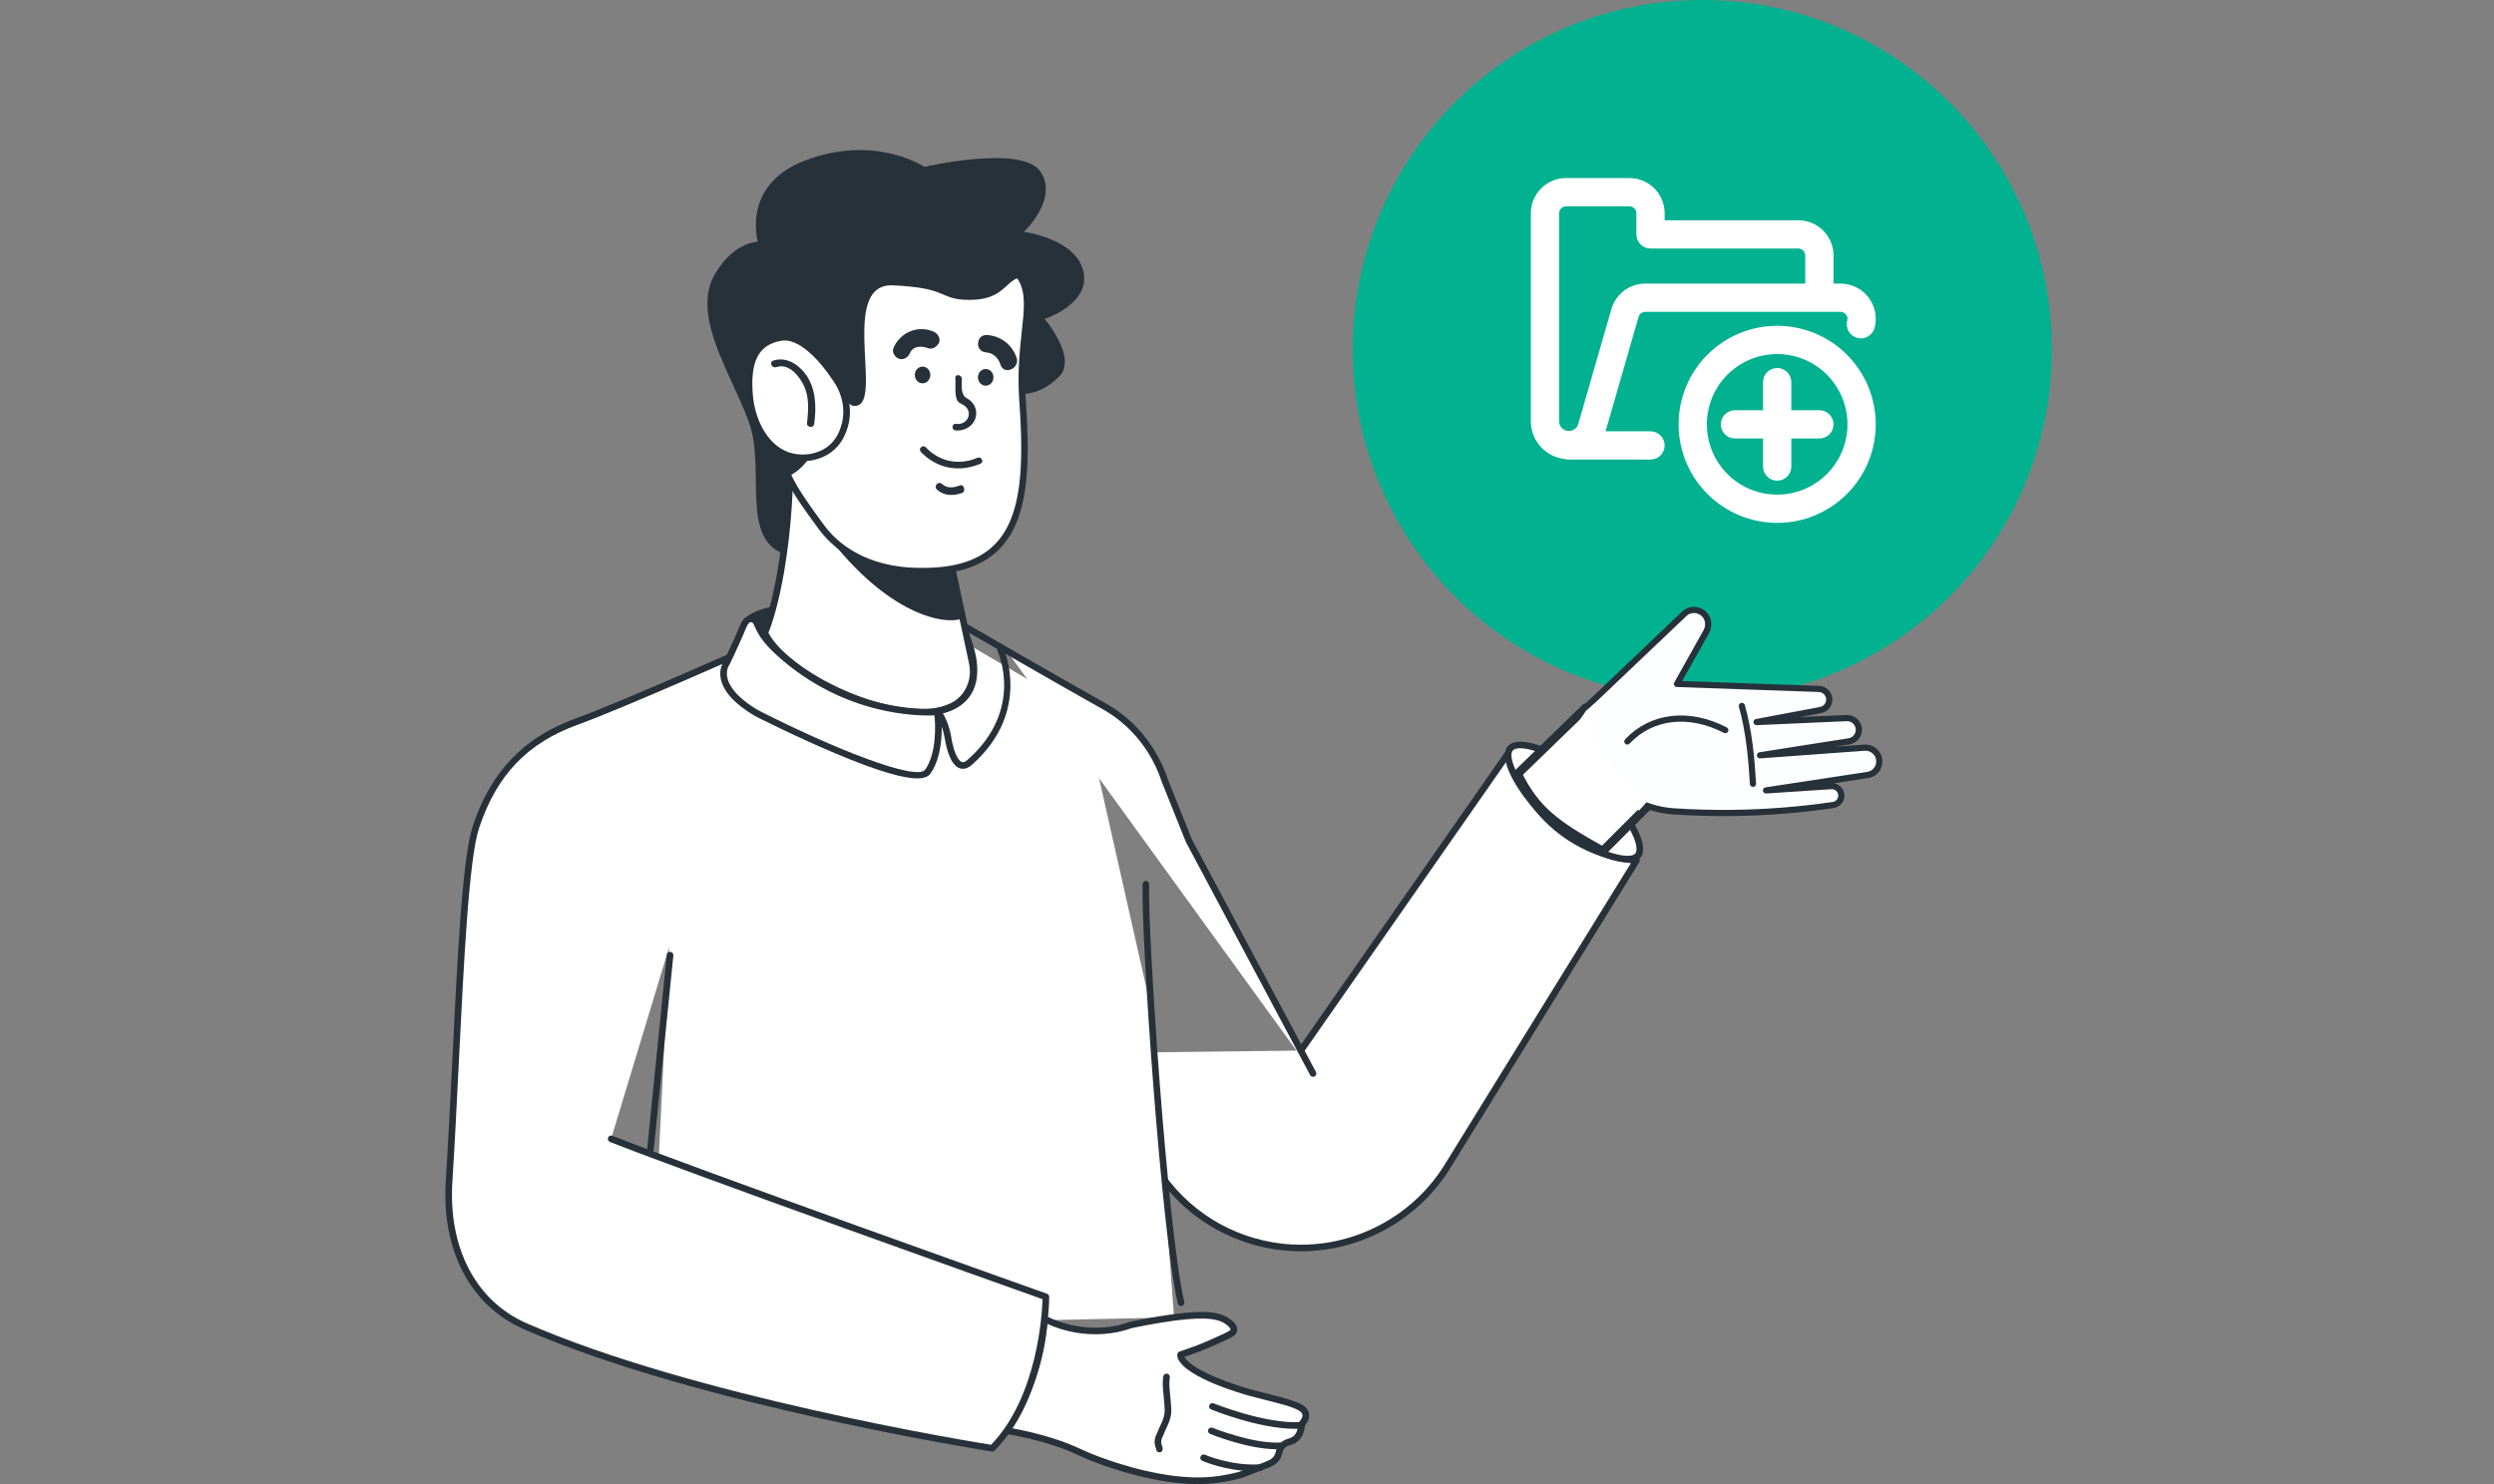 <svg width="336" height="200" viewBox="0 0 336 200" fill="none" xmlns="http://www.w3.org/2000/svg">
<rect x="0" y="0" width="336" height="200" fill="#808080" stroke="none"/>
<g clip-path="url(#clip0_2618_2928)">
<ellipse cx="229.338" cy="47.096" rx="47.096" ry="47.096" fill="#02B190"/>
<path d="M222.362 61.934C223.414 61.934 224.267 61.081 224.267 60.029C224.267 58.977 223.414 58.125 222.362 58.125V61.934ZM211.36 58.125C210.308 58.125 209.456 58.977 209.456 60.029C209.456 61.081 210.308 61.934 211.36 61.934V58.125ZM243.21 40.121C243.21 41.173 244.063 42.026 245.114 42.026C246.166 42.026 247.019 41.173 247.019 40.121H243.21ZM222.363 31.589H220.458C220.458 32.641 221.311 33.494 222.363 33.494V31.589ZM221.53 26.734L220.183 28.081L220.183 28.081L221.53 26.734ZM208.976 26.734L210.322 28.081L210.322 28.081L208.976 26.734ZM208.143 56.806H206.238C206.238 56.815 206.238 56.824 206.238 56.832L208.143 56.806ZM208.957 58.904L207.534 60.17L207.534 60.17L208.957 58.904ZM210.946 59.957L211.194 58.069L211.194 58.069L210.946 59.957ZM214.468 57.636L212.638 57.109L212.635 57.12L214.468 57.636ZM218.925 42.176L217.095 41.648L217.095 41.649L218.925 42.176ZM219.949 40.692L221.093 42.214L221.093 42.214L219.949 40.692ZM221.659 40.121L221.658 42.026H221.659V40.121ZM247.958 40.121V42.026H247.959L247.958 40.121ZM249.216 40.414L250.057 38.705L250.057 38.705L249.216 40.414ZM250.214 41.232L251.724 40.071L251.724 40.071L250.214 41.232ZM250.748 42.407L248.88 42.781L248.881 42.781L250.748 42.407ZM248.867 43.207C248.596 44.223 249.201 45.267 250.217 45.537C251.234 45.808 252.277 45.204 252.548 44.188L248.867 43.207ZM231.383 65.229L232.729 63.883L232.729 63.882L231.383 65.229ZM247.47 65.229L246.124 63.882L246.124 63.883L247.47 65.229ZM247.47 49.141L246.124 50.488L246.124 50.488L247.47 49.141ZM231.383 49.141L232.729 50.488L232.729 50.488L231.383 49.141ZM241.331 51.497C241.331 50.445 240.478 49.593 239.427 49.593C238.375 49.593 237.522 50.445 237.522 51.497H241.331ZM237.522 62.873C237.522 63.925 238.375 64.778 239.427 64.778C240.478 64.778 241.331 63.925 241.331 62.873H237.522ZM233.739 55.281C232.687 55.281 231.834 56.133 231.834 57.185C231.834 58.237 232.687 59.09 233.739 59.09V55.281ZM245.115 59.09C246.166 59.09 247.019 58.237 247.019 57.185C247.019 56.133 246.166 55.281 245.115 55.281V59.09ZM222.362 58.125H211.36V61.934H222.362V58.125ZM247.019 40.121V34.433H243.21V40.121H247.019ZM247.019 34.433C247.019 33.174 246.519 31.966 245.628 31.076L242.935 33.769C243.111 33.945 243.21 34.184 243.21 34.433H247.019ZM245.628 31.076C244.738 30.185 243.53 29.685 242.27 29.685V33.494C242.52 33.494 242.759 33.593 242.935 33.769L245.628 31.076ZM242.27 29.685H222.363V33.494H242.27V29.685ZM224.267 31.589V28.745H220.458V31.589H224.267ZM224.267 28.745C224.267 27.486 223.767 26.278 222.876 25.388L220.183 28.081C220.359 28.257 220.458 28.496 220.458 28.745H224.267ZM222.876 25.388C221.986 24.497 220.778 23.997 219.519 23.997V27.806C219.768 27.806 220.007 27.905 220.183 28.081L222.876 25.388ZM219.519 23.997H210.987V27.806H219.519V23.997ZM210.987 23.997C209.727 23.997 208.519 24.497 207.629 25.388L210.322 28.081C210.499 27.905 210.738 27.806 210.987 27.806V23.997ZM207.629 25.388C206.738 26.278 206.238 27.486 206.238 28.745H210.047C210.047 28.496 210.146 28.257 210.322 28.081L207.629 25.388ZM206.238 28.745V56.806H210.047V28.745H206.238ZM206.238 56.832C206.255 58.065 206.716 59.249 207.534 60.17L210.38 57.638C210.17 57.401 210.051 57.097 210.047 56.78L206.238 56.832ZM207.534 60.17C208.353 61.09 209.476 61.685 210.698 61.846L211.194 58.069C210.88 58.028 210.591 57.875 210.38 57.638L207.534 60.17ZM210.698 61.845C211.92 62.006 213.158 61.721 214.187 61.043L212.091 57.863C211.827 58.037 211.508 58.11 211.194 58.069L210.698 61.845ZM214.187 61.043C215.216 60.365 215.966 59.34 216.301 58.153L212.635 57.12C212.549 57.424 212.356 57.688 212.091 57.863L214.187 61.043ZM216.298 58.164L220.755 42.704L217.095 41.649L212.638 57.109L216.298 58.164ZM220.755 42.705C220.812 42.509 220.93 42.337 221.093 42.214L218.804 39.17C217.981 39.789 217.381 40.659 217.095 41.648L220.755 42.705ZM221.093 42.214C221.256 42.092 221.454 42.026 221.658 42.026L221.66 38.217C220.63 38.216 219.628 38.551 218.804 39.17L221.093 42.214ZM221.659 42.026H247.958V38.217H221.659V42.026ZM247.959 42.026C248.103 42.026 248.245 42.059 248.374 42.122L250.057 38.705C249.404 38.384 248.686 38.217 247.958 38.217L247.959 42.026ZM248.374 42.122C248.503 42.186 248.616 42.278 248.704 42.393L251.724 40.071C251.28 39.494 250.71 39.027 250.057 38.705L248.374 42.122ZM248.704 42.392C248.792 42.507 248.852 42.64 248.88 42.781L252.616 42.033C252.473 41.319 252.167 40.648 251.724 40.071L248.704 42.392ZM248.881 42.781C248.909 42.922 248.904 43.068 248.867 43.207L252.548 44.188C252.735 43.484 252.759 42.747 252.615 42.033L248.881 42.781ZM226.146 57.185C226.146 60.707 227.545 64.085 230.036 66.576L232.729 63.882C230.953 62.106 229.955 59.697 229.955 57.185H226.146ZM230.036 66.576C232.526 69.067 235.904 70.466 239.427 70.466V66.657C236.915 66.657 234.506 65.659 232.729 63.883L230.036 66.576ZM239.427 70.466C242.949 70.466 246.327 69.067 248.817 66.576L246.124 63.883C244.348 65.659 241.939 66.657 239.427 66.657V70.466ZM248.817 66.576C251.308 64.085 252.707 60.707 252.707 57.185H248.898C248.898 59.697 247.9 62.106 246.124 63.882L248.817 66.576ZM252.707 57.185C252.707 53.663 251.308 50.285 248.817 47.794L246.124 50.488C247.9 52.264 248.898 54.673 248.898 57.185H252.707ZM248.817 47.795C246.327 45.304 242.949 43.905 239.427 43.905V47.714C241.939 47.714 244.348 48.712 246.124 50.488L248.817 47.795ZM239.427 43.905C235.904 43.905 232.526 45.304 230.036 47.795L232.729 50.488C234.506 48.712 236.915 47.714 239.427 47.714V43.905ZM230.036 47.794C227.545 50.285 226.146 53.663 226.146 57.185H229.955C229.955 54.673 230.953 52.264 232.729 50.488L230.036 47.794ZM237.522 51.497V62.873H241.331V51.497H237.522ZM233.739 59.09H245.115V55.281H233.739V59.09Z" fill="white"/>
<path d="M145.823 141.922L155.826 157.527C159.593 163.403 165.801 167.263 172.733 168.037C181.628 169.031 190.3 164.8 195.01 157.174L220.474 115.941C218.811 115.804 214.046 115.197 209.628 111.468C205.103 107.644 203.732 102.895 203.343 101.285C193.977 114.713 184.61 128.141 175.242 141.574" fill="white"/>
<path d="M168.92 167.751C163.394 166.206 158.61 162.698 155.453 157.774L145.449 142.168C145.318 141.961 145.377 141.686 145.584 141.555C145.791 141.423 146.066 141.482 146.197 141.689L156.2 157.294C159.909 163.08 165.952 166.838 172.781 167.602C181.461 168.573 190.037 164.389 194.631 156.948L219.723 116.317C217.239 116.015 213.137 115.016 209.342 111.812C205.582 108.636 203.898 104.794 203.163 102.325L175.608 141.833C175.469 142.034 175.191 142.086 174.992 141.942C174.791 141.803 174.744 141.526 174.883 141.325L202.984 101.037C203.083 100.894 203.256 100.822 203.432 100.853C203.608 100.883 203.741 101.018 203.781 101.186C204.323 103.421 205.843 107.684 209.92 111.133C213.915 114.509 218.273 115.32 220.514 115.504C220.667 115.514 220.803 115.607 220.874 115.748C220.946 115.888 220.937 116.051 220.855 116.181L195.39 157.414C190.614 165.146 181.702 169.491 172.686 168.485C171.402 168.343 170.142 168.097 168.923 167.757L168.92 167.751Z" fill="#27313A"/>
<path d="M135.359 87.332C135.359 87.332 142.478 91.659 148.748 95.163C152.638 97.336 155.534 100.982 156.934 105.211L160.173 113.29L176.892 144.662" fill="white"/>
<path d="M176.775 145.096C176.664 145.065 176.561 144.99 176.504 144.877L159.785 113.505C159.785 113.505 159.77 113.478 159.765 113.463L156.526 105.384C155.118 101.133 152.281 97.652 148.531 95.56C142.329 92.094 130.127 85.025 130.056 84.982C129.847 84.855 129.78 84.582 129.908 84.373C130.036 84.164 130.312 84.098 130.517 84.224C130.588 84.267 142.778 91.328 148.965 94.785C152.906 96.986 155.887 100.642 157.358 105.081L160.577 113.113L177.289 144.464C177.403 144.681 177.324 144.949 177.107 145.064C177.003 145.123 176.885 145.132 176.778 145.102L176.775 145.096Z" fill="#27313A"/>
<path d="M220.655 115.294C219.368 116.846 213.246 114.446 209.178 110.916C205.395 107.637 202.197 102.35 203.463 100.857C204.714 99.382 210.269 101.683 213.959 104.571C218.332 107.997 221.959 113.714 220.656 115.289L220.655 115.294Z" fill="white"/>
<path d="M217.201 115.889C214.647 115.175 211.343 113.383 208.889 111.256C205.022 107.902 201.587 102.388 203.127 100.574C204.722 98.696 210.671 101.435 214.235 104.228C217.821 107.037 221.082 111.542 221.349 114.065C221.419 114.708 221.3 115.215 220.999 115.584C220.699 115.948 220.22 116.16 219.582 116.213C218.931 116.267 218.115 116.149 217.2 115.893L217.201 115.889ZM206.529 101.123C205.178 100.745 204.159 100.728 203.802 101.146C202.879 102.236 205.562 107.19 209.47 110.582C212.925 113.581 217.534 115.488 219.508 115.324C219.777 115.302 220.133 115.231 220.314 115.014C220.495 114.796 220.497 114.427 220.465 114.16C220.247 112.136 217.411 107.846 213.684 104.929C211.265 103.038 208.526 101.686 206.524 101.126L206.529 101.123Z" fill="#27313A"/>
<path d="M204.451 104.295L213.661 95.363L221.919 108.699L215.928 114.695C209.537 111.139 206.902 109.225 204.451 104.295Z" fill="white" stroke="#27313A" stroke-width="1.177" stroke-linejoin="round"/>
<path d="M248.046 106.954C248.2 107.676 247.714 108.375 246.981 108.482C242.945 109.075 238.352 109.5 233.302 109.556C230.543 109.585 227.923 109.501 225.465 109.338C221.214 109.053 217.307 106.698 215.264 102.968C214.621 101.793 214.124 100.452 213.908 98.942C213.698 97.456 213.803 96.105 214.028 94.973C218.355 90.857 222.681 86.745 227.009 82.629C227.738 82.037 228.816 82.048 229.548 82.72C230.214 83.334 230.321 84.346 229.879 85.136L225.936 92.176L245.064 92.847C245.791 92.872 246.385 93.432 246.447 94.155C246.512 94.887 246.009 95.551 245.286 95.686L236.656 97.31L248.788 96.773C249.513 96.742 250.165 97.202 250.375 97.896C250.652 98.813 250.058 99.759 249.109 99.909L237.127 101.79L251.201 100.762C252.127 100.692 252.967 101.321 253.155 102.23C253.377 103.27 252.673 104.28 251.621 104.444L237.933 106.528L246.713 105.95C247.35 105.907 247.919 106.339 248.049 106.959L248.046 106.954Z" fill="#FDFEFF"/>
<path d="M222.744 109.291C223.613 109.534 224.516 109.691 225.435 109.754C228.043 109.925 230.692 109.999 233.303 109.972C237.882 109.923 242.505 109.559 247.039 108.897C247.501 108.827 247.919 108.572 248.187 108.188C248.455 107.804 248.55 107.325 248.452 106.869C248.305 106.183 247.745 105.672 247.08 105.551L251.676 104.85C252.301 104.756 252.843 104.419 253.2 103.9C253.558 103.381 253.685 102.755 253.554 102.138C253.321 101.031 252.292 100.258 251.158 100.339L247.109 100.635L249.165 100.314C249.737 100.223 250.237 99.892 250.547 99.407C250.853 98.917 250.931 98.325 250.765 97.772C250.501 96.898 249.676 96.312 248.761 96.355L242.509 96.632L245.358 96.096C246.297 95.917 246.943 95.068 246.861 94.119C246.778 93.188 246.009 92.462 245.072 92.43L226.628 91.781L230.239 85.336C230.785 84.364 230.612 83.135 229.828 82.414C228.955 81.611 227.657 81.564 226.743 82.304L213.739 94.672C213.674 94.732 213.636 94.808 213.616 94.893C213.343 96.275 213.303 97.657 213.491 99.003C213.696 100.445 214.168 101.845 214.895 103.173C216.533 106.162 219.41 108.364 222.747 109.296L222.744 109.291ZM247.636 107.039C247.688 107.274 247.639 107.511 247.5 107.71C247.362 107.91 247.158 108.034 246.918 108.071C242.42 108.73 237.837 109.089 233.293 109.138C230.703 109.167 228.076 109.094 225.49 108.921C221.336 108.647 217.556 106.288 215.628 102.768C214.95 101.531 214.513 100.223 214.319 98.884C214.149 97.673 214.18 96.431 214.412 95.181L227.293 82.929C227.859 82.473 228.695 82.508 229.258 83.024C229.762 83.49 229.864 84.288 229.507 84.928L225.564 91.969C225.494 92.096 225.494 92.252 225.564 92.375C225.636 92.504 225.77 92.584 225.913 92.585L245.041 93.256C245.556 93.274 245.978 93.674 246.023 94.183C246.067 94.707 245.711 95.174 245.197 95.272L236.568 96.897C236.353 96.936 236.205 97.137 236.231 97.356C236.256 97.575 236.446 97.736 236.666 97.724L248.798 97.187C249.329 97.163 249.811 97.505 249.965 98.011C250.061 98.332 250.017 98.679 249.838 98.962C249.659 99.245 249.366 99.44 249.035 99.49L237.052 101.372C236.83 101.405 236.678 101.609 236.702 101.832C236.727 102.055 236.924 102.218 237.151 102.199L251.225 101.172C251.943 101.117 252.591 101.61 252.742 102.31C252.824 102.7 252.743 103.097 252.518 103.424C252.292 103.75 251.95 103.966 251.552 104.023L237.864 106.107C237.642 106.14 237.485 106.343 237.511 106.562C237.535 106.785 237.73 106.943 237.954 106.932L246.734 106.354C247.159 106.326 247.546 106.616 247.633 107.034L247.636 107.039Z" fill="#27313A"/>
<path d="M236.058 106.03C236.102 106.043 236.149 106.047 236.192 106.046C236.422 106.033 236.599 105.835 236.584 105.606C236.386 102.202 236.064 98.56 235.071 95.016C235.007 94.795 234.778 94.666 234.558 94.725C234.336 94.789 234.207 95.017 234.267 95.237C235.237 98.705 235.553 102.294 235.752 105.651C235.761 105.835 235.889 105.983 236.058 106.03Z" fill="#27313A"/>
<path d="M219.128 100.323C219.273 100.364 219.437 100.323 219.547 100.207C222.675 96.871 227.542 96.32 232.249 98.765C232.454 98.87 232.705 98.793 232.81 98.588C232.915 98.384 232.837 98.133 232.632 98.028C227.577 95.404 222.327 96.021 218.933 99.641C218.777 99.81 218.786 100.072 218.954 100.231C219.006 100.28 219.063 100.309 219.127 100.327L219.128 100.323Z" fill="#27313A"/>
<path d="M214.93 94.701L213.668 95.786L212.85 96.996L212.993 99.913L213.261 102.385L213.974 104.982L217.158 107.31L220.811 109.234L222.198 107.703L218.029 104.197L215.217 100.534L214.93 94.701Z" fill="white"/>
<path d="M87.626 98.93L90.273 124.806L87.626 179.064L158.176 177.53L155.084 135.963L146.072 96.029L128.32 85.593L87.626 98.93Z" fill="white"/>
<path d="M135.475 192.776C136.954 193.016 139.135 193.443 141.693 194.244C144.7 195.187 145.313 195.765 148.093 196.797C149.541 197.335 156.559 199.871 162.582 199.515C164.9 199.377 166.872 198.825 167.09 198.763C167.259 198.714 168.227 198.341 170.164 197.593C171.07 197.242 171.532 197.059 171.887 196.628C172.46 195.934 172.171 195.476 172.735 194.857C173.361 194.172 173.988 194.435 174.636 193.803C174.952 193.496 175.302 192.953 175.365 191.913C175.644 191.601 175.986 191.121 175.911 190.6C175.72 189.328 173.148 188.928 168.511 187.7C168.511 187.7 160.286 185.453 159.126 182.958C159.029 182.753 159.055 182.562 159.055 182.562C159.686 182.353 160.512 182.064 161.476 181.708C162.138 181.459 162.822 181.152 164.19 180.542C165.758 179.844 166.184 179.626 166.233 179.243C166.29 178.772 165.74 178.34 165.513 178.162C164.398 177.313 162.626 176.943 158.185 177.531C155.351 177.909 152.371 178.549 152.371 178.549C151.536 178.847 150.248 179.226 148.64 179.328C147.76 179.381 145.651 179.475 143.114 178.696C142.106 178.385 141.293 178.02 140.716 177.731C140.578 179.888 140.152 182.864 138.917 186.196C137.882 188.981 136.59 191.179 135.484 192.78L135.475 192.776Z" fill="white"/>
<path d="M161.383 199.996C156.035 199.996 150.283 198.087 147.943 197.215C146.757 196.775 145.97 196.419 145.215 196.077C144.221 195.627 143.279 195.205 141.564 194.666C139.552 194.039 137.478 193.55 135.408 193.216C135.257 193.194 135.129 193.092 135.071 192.949C135.013 192.807 135.026 192.647 135.115 192.522C136.51 190.507 137.647 188.327 138.5 186.036C139.495 183.363 140.09 180.556 140.272 177.7C140.281 177.553 140.365 177.415 140.494 177.344C140.623 177.268 140.783 177.264 140.916 177.335C141.662 177.713 142.448 178.029 143.243 178.274C145.815 179.061 147.92 178.932 148.609 178.888C149.83 178.812 151.047 178.559 152.215 178.136C152.233 178.131 152.251 178.123 152.273 178.118C152.304 178.114 155.302 177.469 158.123 177.095C162.871 176.463 164.616 176.926 165.78 177.811C166.051 178.016 166.766 178.563 166.673 179.301C166.588 179.964 165.984 180.236 164.372 180.952L163.914 181.156C162.831 181.637 162.231 181.904 161.636 182.126C160.952 182.38 160.263 182.624 159.579 182.86C160.601 184.729 166.437 186.673 168.636 187.273C169.422 187.482 170.15 187.665 170.817 187.834C174.37 188.737 176.155 189.19 176.36 190.538C176.435 191.041 176.249 191.561 175.809 192.095C175.733 192.967 175.445 193.652 174.961 194.128C174.57 194.511 174.17 194.635 173.85 194.733C173.553 194.827 173.317 194.902 173.073 195.165C172.864 195.392 172.82 195.578 172.753 195.836C172.678 196.13 172.589 196.499 172.238 196.917C171.798 197.447 171.247 197.66 170.332 198.016L170.19 198.069C168.076 198.884 167.401 199.146 167.223 199.195C167.001 199.257 164.976 199.822 162.622 199.965C162.218 199.987 161.809 200 161.396 200L161.383 199.996ZM136.23 192.456C138.118 192.789 139.997 193.247 141.827 193.821C143.594 194.373 144.558 194.809 145.58 195.267C146.326 195.601 147.094 195.952 148.253 196.379C150.723 197.295 157.052 199.391 162.56 199.07C164.816 198.937 166.757 198.394 166.97 198.336C167.112 198.296 168.147 197.896 169.862 197.238L170.004 197.184C170.892 196.842 171.265 196.686 171.545 196.348C171.767 196.081 171.816 195.876 171.883 195.618C171.958 195.307 172.047 194.956 172.407 194.56C172.811 194.119 173.233 193.986 173.57 193.879C173.859 193.79 174.086 193.719 174.325 193.483C174.676 193.141 174.876 192.602 174.921 191.882C174.925 191.779 174.965 191.686 175.036 191.61C175.36 191.25 175.511 190.925 175.471 190.663C175.356 189.902 173.459 189.417 170.59 188.688C169.919 188.519 169.191 188.332 168.396 188.123C167.53 187.887 159.935 185.747 158.718 183.14C158.576 182.833 158.602 182.558 158.607 182.504C158.629 182.335 158.744 182.193 158.909 182.135C159.708 181.868 160.517 181.583 161.316 181.285C161.889 181.072 162.475 180.809 163.546 180.338L164.003 180.133C164.785 179.786 165.762 179.35 165.784 179.186C165.793 179.119 165.758 178.914 165.234 178.514C164.381 177.865 162.942 177.349 158.234 177.971C155.595 178.323 152.793 178.91 152.482 178.977C151.238 179.422 149.955 179.688 148.658 179.769C147.925 179.813 145.704 179.955 142.977 179.119C142.342 178.923 141.711 178.688 141.103 178.407C140.867 181.125 140.272 183.794 139.326 186.343C138.531 188.487 137.492 190.538 136.23 192.451V192.456Z" fill="#27313A"/>
<path d="M163.337 189.529C163.337 189.529 170.323 192.385 175.24 192.082L163.337 189.529Z" fill="white"/>
<path d="M174.476 192.549C169.608 192.549 163.439 190.054 163.168 189.943C162.941 189.849 162.83 189.591 162.924 189.364C163.017 189.137 163.274 189.026 163.501 189.12C163.572 189.146 170.461 191.927 175.209 191.642C175.458 191.628 175.666 191.815 175.68 192.06C175.693 192.305 175.507 192.518 175.262 192.532C175.005 192.549 174.743 192.554 174.476 192.554V192.549Z" fill="#27313A"/>
<path d="M163.186 192.821C163.186 192.821 168.707 195.076 172.589 194.836L163.186 192.821Z" fill="white"/>
<path d="M171.993 195.303C168.129 195.303 163.239 193.323 163.021 193.234C162.795 193.141 162.684 192.883 162.777 192.656C162.87 192.429 163.128 192.318 163.355 192.411C163.408 192.433 168.826 194.622 172.562 194.395C172.819 194.386 173.019 194.569 173.033 194.813C173.046 195.058 172.859 195.271 172.615 195.285C172.411 195.298 172.202 195.303 171.989 195.303H171.993Z" fill="#27313A"/>
<path d="M162.155 196.454C162.155 196.454 165.753 198.029 169.733 197.784L162.155 196.454Z" fill="white"/>
<path d="M168.871 198.256C165.207 198.256 162.116 196.926 161.974 196.864C161.747 196.766 161.645 196.503 161.743 196.277C161.84 196.054 162.102 195.947 162.329 196.045C162.364 196.063 165.882 197.571 169.702 197.34C169.959 197.331 170.159 197.513 170.173 197.758C170.186 198.003 169.999 198.216 169.755 198.229C169.458 198.247 169.16 198.256 168.867 198.256H168.871Z" fill="#27313A"/>
<path d="M100.782 82.996C100.782 82.996 102.949 81.065 109.128 81.63C115.306 82.19 112.095 92.155 112.095 92.155C112.095 92.155 104.153 88.698 100.782 82.996Z" fill="#27313A"/>
<path d="M104.153 32.773C104.153 32.773 99.982 31.087 96.451 36.709C92.92 42.332 98.459 50.211 100.862 56.799C103.349 63.387 99.178 73.832 106.96 74.957C114.741 76.163 112.978 64.672 112.978 64.672C112.978 64.672 113.622 33.818 104.153 32.773Z" fill="#27313A"/>
<path d="M103.029 85.322C106.156 91.394 121.524 98.525 128.293 95.171C130.425 94.112 131.486 91.661 130.984 89.33L129.021 80.184L127.498 73.031L126.454 68.049L106.396 62.986C106.396 71.505 104.872 80.825 103.025 85.326L103.029 85.322Z" fill="white"/>
<path d="M124.087 96.443C116.443 96.443 105.357 90.803 102.638 85.527L102.545 85.344L102.625 85.153C104.526 80.513 105.961 70.985 105.961 62.982V62.413L126.84 67.684L127.942 72.938L131.429 89.237C131.984 91.835 130.78 94.437 128.497 95.571C127.276 96.176 125.77 96.448 124.091 96.448L124.087 96.443ZM103.522 85.296C106.818 91.252 121.848 97.871 128.097 94.771C130.016 93.819 131.024 91.621 130.554 89.419L127.067 73.12L126.081 68.409L106.845 63.551C106.782 71.536 105.41 80.54 103.522 85.291V85.296Z" fill="#27313A"/>
<path d="M110.571 70.94C118.837 82.431 126.779 84.281 129.506 83.396L127.498 73.271L110.571 70.94Z" fill="#27313A"/>
<path d="M102.23 33.173C102.23 33.173 99.503 25.139 108.328 21.683C117.877 17.986 124.535 22.488 124.535 22.488C124.535 22.488 137.691 19.436 140.178 23.133C142.666 26.829 137.931 31.247 137.931 31.247C137.931 31.247 144.913 32.132 145.952 36.549C146.996 40.967 140.738 42.977 140.738 42.977C140.738 42.977 145.233 48.28 142.666 50.771C138.171 55.188 134.24 51.896 134.24 51.896L102.23 33.173Z" fill="#27313A"/>
<path d="M104.637 57.279C104.637 58.084 104.717 58.885 104.797 59.61C105.037 61.296 105.441 62.742 106.241 64.272C107.205 66.283 108.648 68.289 110.651 71.02C113.778 75.277 118.997 76.968 124.051 76.968C137.451 77.128 138.735 67.969 137.771 54.147C137.127 45.548 139.615 40.806 137.531 37.434C137.372 37.274 137.212 37.114 137.132 36.954C133.681 33.417 128.866 31.411 123.896 31.251H120.365C120.125 31.251 119.885 31.251 119.721 31.331H119.241C118.921 31.331 118.517 31.411 118.197 31.411C107.284 32.857 104.557 39.365 104.158 45.873C103.838 50.21 104.637 54.552 104.637 57.283V57.279Z" fill="white"/>
<path d="M124.393 77.413C124.278 77.413 124.162 77.413 124.042 77.413C115.994 77.413 111.975 73.574 110.291 71.287C108.226 68.476 106.8 66.483 105.836 64.468C105.068 63.009 104.624 61.572 104.353 59.677C104.273 58.952 104.189 58.12 104.189 57.283C104.189 56.291 104.082 55.099 103.958 53.716C103.744 51.322 103.5 48.613 103.709 45.842C104.251 37.052 108.968 32.185 118.135 30.971H118.193C118.339 30.971 118.504 30.948 118.664 30.931C118.855 30.909 119.05 30.886 119.232 30.886H119.627C119.854 30.806 120.112 30.806 120.356 30.806H123.887C129.048 30.971 133.983 33.102 137.443 36.647L137.522 36.758C137.571 36.856 137.713 36.998 137.842 37.123L137.904 37.203C139.144 39.205 138.886 41.549 138.531 44.788C138.26 47.257 137.927 50.331 138.206 54.116C138.833 63.111 138.491 69.908 134.782 73.841C132.517 76.247 129.11 77.417 124.389 77.417L124.393 77.413ZM118.224 31.852C109.443 33.022 105.112 37.488 104.597 45.9C104.397 48.604 104.637 51.278 104.846 53.636C104.97 55.041 105.081 56.256 105.081 57.283C105.081 58.075 105.161 58.876 105.241 59.566C105.494 61.336 105.912 62.688 106.636 64.067C107.578 66.025 108.981 67.991 111.015 70.762C112.596 72.915 116.394 76.527 124.056 76.527C128.702 76.576 132.006 75.504 134.151 73.231C137.638 69.534 137.944 62.942 137.332 54.183C137.043 50.317 137.385 47.199 137.656 44.694C137.989 41.656 138.229 39.45 137.18 37.715C137.029 37.563 136.878 37.403 136.772 37.225C133.476 33.871 128.777 31.856 123.878 31.696H120.36C120.218 31.696 119.983 31.696 119.916 31.731L119.823 31.78H119.237C119.09 31.78 118.926 31.798 118.766 31.816C118.588 31.834 118.402 31.856 118.228 31.86L118.224 31.852Z" fill="#27313A"/>
<path d="M124.051 60.895C126.219 63.146 129.186 63.706 132.073 62.501C132.632 62.261 132.233 61.456 131.673 61.696C129.266 62.741 126.618 62.256 124.775 60.33C124.376 59.85 123.652 60.41 124.051 60.891V60.895Z" fill="#27313A"/>
<path d="M129.585 66.443C128.382 66.844 127.178 66.844 126.214 65.963C125.735 65.483 126.454 64.757 126.938 65.238C127.662 65.883 128.542 65.718 129.346 65.398C129.905 65.238 130.149 66.283 129.585 66.443Z" fill="#27313A"/>
<path d="M129.585 51.011C129.585 51.572 129.505 52.297 129.665 52.857C129.905 53.663 130.145 53.502 130.709 53.983C131.189 54.383 131.513 55.028 131.513 55.589C131.593 57.115 130.149 58.16 128.706 58C128.146 57.92 128.226 57.035 128.786 57.115C130.229 57.355 131.113 55.749 130.07 54.784C129.75 54.463 129.266 54.383 129.026 54.059C128.546 53.333 128.786 51.808 128.706 51.007C128.626 50.362 129.51 50.446 129.59 51.007L129.585 51.011Z" fill="#27313A"/>
<path d="M125.015 46.914C124.211 46.593 123.007 46.593 122.608 47.559C122.368 48.119 121.804 48.524 121.164 48.364C120.605 48.204 120.12 47.479 120.36 46.918C121.244 44.827 123.572 43.786 125.735 44.667C126.294 44.907 126.698 45.472 126.538 46.113C126.299 46.673 125.655 47.158 125.015 46.918V46.914Z" fill="#27313A"/>
<path d="M134.8 49.165C134.48 48.2 133.836 47.559 132.792 47.479C131.269 47.319 131.509 44.988 133.032 45.148C134.875 45.308 136.323 46.434 136.963 48.2C137.442 49.645 135.279 50.611 134.795 49.165H134.8Z" fill="#27313A"/>
<path d="M124.291 51.656C124.869 51.656 125.335 51.154 125.335 50.531C125.335 49.908 124.869 49.405 124.291 49.405C123.714 49.405 123.247 49.908 123.247 50.531C123.247 51.154 123.714 51.656 124.291 51.656Z" fill="#27313A"/>
<path d="M132.797 51.977C133.374 51.977 133.841 51.474 133.841 50.851C133.841 50.228 133.374 49.726 132.797 49.726C132.219 49.726 131.753 50.228 131.753 50.851C131.753 51.474 132.219 51.977 132.797 51.977Z" fill="#27313A"/>
<path d="M109.447 60.975C107.52 61.056 105.996 60.495 104.793 59.53C105.032 61.216 105.437 62.661 106.236 64.192C107.52 63.547 108.643 62.506 109.447 60.975Z" fill="#27313A"/>
<path d="M107.12 45.61C112.494 47.056 113.058 56.135 115.785 54.529C118.513 52.924 113.298 38.057 120.36 38.457C127.422 38.778 126.538 40.143 129.745 40.388C135.199 40.708 135.199 37.977 137.447 37.336C137.314 37.176 137.18 37.016 137.047 36.856C133.596 33.319 128.786 31.313 123.811 31.148H120.28C120.04 31.148 119.801 31.148 119.641 31.229H119.161C118.841 31.229 118.437 31.309 118.117 31.309C107.284 32.754 104.557 39.262 104.157 45.77C104.961 45.37 106.001 45.29 107.124 45.61H107.12Z" fill="#27313A"/>
<path d="M113.702 57.684C114.426 55.513 114.022 53.182 112.739 51.255C111.135 48.764 108.084 45.068 105.277 45.468C101.106 46.113 100.622 49.805 101.026 53.662C101.426 57.439 103.993 62.421 109.208 61.616C111.855 61.136 113.138 59.445 113.702 57.679V57.684Z" fill="white"/>
<path d="M108.106 62.15C106.645 62.15 105.33 61.701 104.175 60.811C101.897 59.054 100.831 55.994 100.586 53.712C100.235 50.344 100.333 45.78 105.214 45.028C108.568 44.548 111.855 49.054 113.116 51.011C114.502 53.093 114.875 55.576 114.129 57.818C113.609 59.446 112.352 61.496 109.292 62.057C108.888 62.119 108.492 62.15 108.11 62.15H108.106ZM105.699 45.882C105.579 45.882 105.459 45.891 105.339 45.909C102.159 46.398 100.964 48.778 101.466 53.618C101.688 55.714 102.661 58.52 104.713 60.104C105.97 61.074 107.462 61.434 109.141 61.176C111.237 60.794 112.636 59.57 113.28 57.542C113.938 55.558 113.605 53.356 112.37 51.496C110.584 48.721 107.942 45.878 105.699 45.878V45.882Z" fill="#27313A"/>
<path d="M108.728 57.039C108.888 55.433 109.048 53.743 108.408 52.217C107.848 50.851 106.32 48.84 104.557 49.485C103.998 49.646 103.593 48.84 104.157 48.6C105.841 48.04 107.449 49.001 108.488 50.366C109.931 52.297 110.011 54.783 109.692 57.114C109.612 57.76 108.648 57.595 108.728 57.035V57.039Z" fill="#27313A"/>
<path d="M156.204 195.728C155.959 195.728 155.759 195.528 155.759 195.283C155.759 195.234 155.759 195.23 155.724 195.159C155.715 195.141 155.706 195.119 155.702 195.101C155.595 194.789 155.422 194.278 155.706 193.517C155.711 193.504 155.719 193.49 155.724 193.473C155.879 193.166 156.035 192.765 156.19 192.383C156.483 191.796 156.808 191.079 156.883 190.483C156.95 190.087 156.892 189.465 156.825 188.744L156.803 188.49C156.785 188.304 156.768 188.117 156.75 187.93C156.67 187.107 156.586 186.253 156.728 185.474C156.772 185.234 157.003 185.07 157.243 185.118C157.483 185.163 157.643 185.394 157.598 185.635C157.478 186.288 157.558 187.08 157.634 187.841C157.652 188.032 157.669 188.224 157.687 188.41L157.709 188.659C157.785 189.474 157.842 190.119 157.763 190.612C157.674 191.32 157.327 192.089 156.999 192.748C156.856 193.108 156.697 193.513 156.528 193.851C156.363 194.3 156.457 194.567 156.528 194.781C156.634 194.999 156.643 195.15 156.643 195.283C156.643 195.528 156.443 195.728 156.199 195.728H156.204Z" fill="#27313A"/>
<path d="M159.108 176.004C158.908 176.004 158.726 175.866 158.678 175.662C156.47 166.271 153.69 125.83 153.934 119.135C153.943 118.895 154.138 118.708 154.378 118.708C154.383 118.708 154.391 118.708 154.396 118.708C154.64 118.717 154.831 118.922 154.822 119.171C154.578 125.843 157.349 166.115 159.544 175.461C159.601 175.702 159.45 175.942 159.215 175.995C159.179 176.004 159.148 176.009 159.113 176.009L159.108 176.004Z" fill="#27313A"/>
<path d="M82.332 153.465C93.245 157.802 140.898 174.76 140.898 174.76C140.898 174.76 140.898 187.856 133.676 195.169C133.676 195.169 94.364 189.061 70.695 178.696C63.078 175.32 59.946 167.446 60.51 159.088C61.634 141.409 62.194 117.223 64.121 111.436C66.849 103.242 71.743 99.385 77.761 97.214C83.78 95.043 102.554 86.689 102.554 86.689" fill="white"/>
<path d="M133.676 195.614C133.654 195.614 133.632 195.614 133.609 195.609C133.214 195.547 93.969 189.377 70.522 179.105C63.344 175.929 59.435 168.434 60.066 159.061C60.382 154.118 60.652 148.589 60.919 143.246C61.625 128.989 62.291 115.528 63.699 111.302C66.147 103.949 70.566 99.34 77.61 96.8C83.544 94.66 102.185 86.368 102.372 86.284C102.598 86.181 102.856 86.284 102.958 86.511C103.056 86.733 102.958 87 102.732 87.098C102.545 87.183 83.873 95.488 77.912 97.636C71.055 100.11 66.933 104.411 64.543 111.582C63.175 115.693 62.482 129.723 61.807 143.291C61.541 148.638 61.27 154.172 60.955 159.123C60.35 168.109 64.064 175.275 70.881 178.296C93.298 188.114 130.283 194.181 133.525 194.702C139.774 188.203 140.392 177.081 140.454 175.08C136.368 173.625 92.516 158.002 82.172 153.887C81.945 153.798 81.834 153.536 81.923 153.309C82.012 153.082 82.274 152.971 82.501 153.06C93.28 157.348 140.574 174.177 141.053 174.346C141.231 174.408 141.351 174.577 141.351 174.764C141.351 175.306 141.267 188.127 134 195.485C133.916 195.569 133.8 195.618 133.685 195.618L133.676 195.614Z" fill="#27313A"/>
<path d="M129.732 103.605C129.572 103.605 129.43 103.579 129.31 103.539C128.137 103.147 127.573 101.194 127.302 99.62C126.929 97.297 125.97 96.15 125.961 96.136C125.859 96.016 125.828 95.847 125.881 95.7C125.934 95.554 126.059 95.442 126.214 95.411C128.133 95.042 129.461 94.215 130.163 92.956C131.358 90.82 130.558 87.907 129.972 86.363C129.883 86.132 130.003 85.878 130.229 85.789C130.46 85.7 130.714 85.82 130.802 86.047C131.437 87.738 132.304 90.936 130.936 93.387C130.185 94.735 128.87 95.656 127.031 96.136C127.396 96.75 127.92 97.858 128.177 99.473C128.546 101.621 129.15 102.542 129.59 102.693C129.812 102.769 130.087 102.653 130.403 102.355C137.922 95.669 134.547 88.08 134.396 87.76C134.293 87.537 134.391 87.271 134.613 87.168C134.835 87.066 135.097 87.159 135.204 87.382C135.244 87.466 139.019 95.878 131.002 103.009C130.518 103.467 130.083 103.605 129.732 103.605Z" fill="#27313A"/>
<path d="M87.626 155.355C87.626 155.355 87.595 155.355 87.582 155.355C87.338 155.328 87.16 155.11 87.186 154.865L89.834 128.668C89.86 128.424 90.078 128.254 90.322 128.272C90.567 128.299 90.744 128.517 90.718 128.762L88.07 154.959C88.048 155.19 87.853 155.359 87.631 155.359L87.626 155.355Z" fill="#27313A"/>
<path d="M101.906 96.092C101.906 96.092 123.008 106.857 125.011 103.966C127.018 101.074 126.294 95.932 126.294 95.932C126.294 95.932 115.062 97.138 104.953 87.978C102.625 85.887 102.305 84.682 101.826 83.721C101.826 83.721 100.862 82.676 100.142 84.366C99.498 85.972 97.895 89.348 97.895 89.348C97.895 89.348 95.568 92.32 101.906 96.097V96.092Z" fill="white"/>
<path d="M123.576 104.9C121.893 104.9 118.721 104.131 112.534 101.524C107.058 99.215 101.759 96.515 101.706 96.488C101.697 96.488 101.688 96.479 101.679 96.475C98.961 94.856 97.42 93.156 97.096 91.426C96.86 90.171 97.371 89.326 97.513 89.117C97.686 88.752 99.139 85.683 99.729 84.197C100.04 83.468 100.453 83.058 100.955 82.969C101.617 82.854 102.101 83.356 102.154 83.414C102.181 83.445 102.208 83.481 102.226 83.516C102.297 83.659 102.368 83.81 102.439 83.966C102.838 84.838 103.336 85.919 105.255 87.645C115.102 96.568 126.139 95.501 126.25 95.487C126.49 95.461 126.703 95.63 126.738 95.865C126.77 96.083 127.462 101.217 125.379 104.215C125.131 104.571 124.669 104.896 123.576 104.896V104.9ZM102.123 95.701C112.321 100.906 123.532 105.323 124.651 103.713C126.214 101.457 126.019 97.649 125.903 96.404C123.696 96.506 113.671 96.471 104.659 88.308C102.603 86.461 102.039 85.234 101.63 84.34C101.573 84.215 101.519 84.099 101.466 83.984C101.391 83.921 101.239 83.815 101.106 83.846C100.929 83.877 100.729 84.13 100.555 84.535C99.92 86.128 98.366 89.393 98.304 89.535C98.29 89.566 98.272 89.593 98.25 89.62C98.233 89.642 97.775 90.265 97.979 91.292C98.179 92.293 99.059 93.873 102.128 95.705L102.123 95.701Z" fill="#27313A"/>
</g>
<defs>
<clipPath id="clip0_2618_2928">
<rect width="336" height="200" fill="white"/>
</clipPath>
</defs>
</svg>
